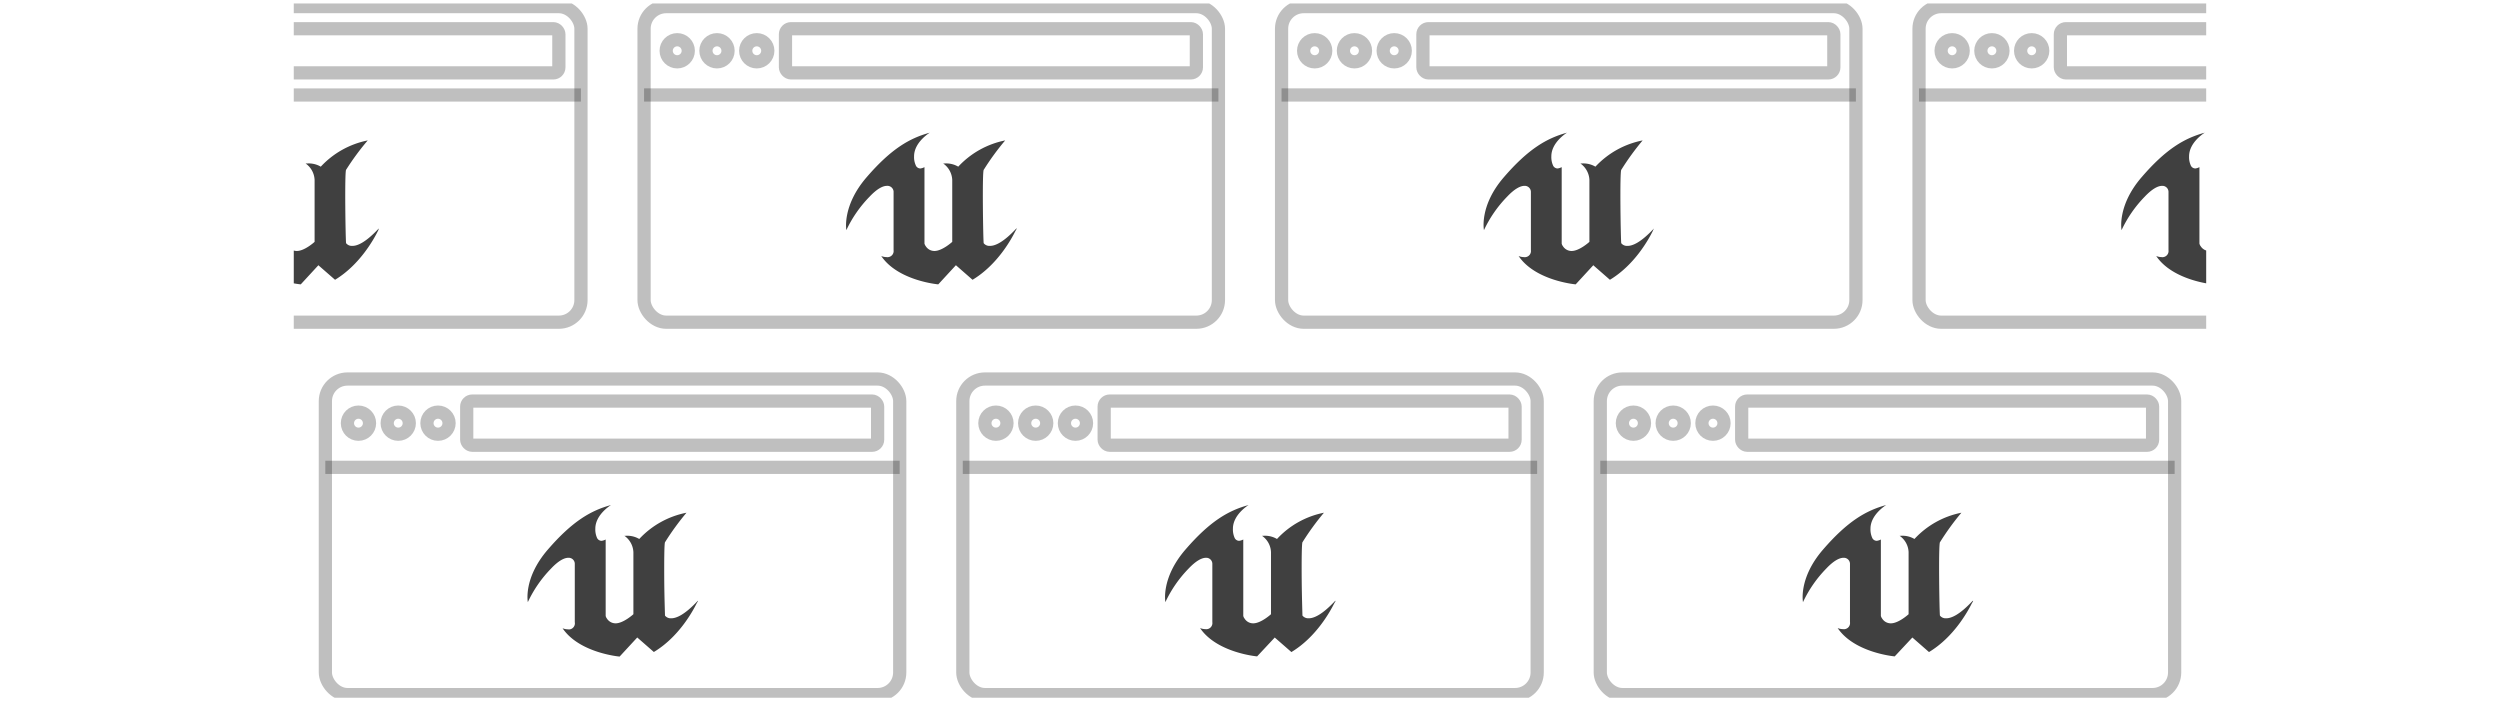 <svg xmlns="http://www.w3.org/2000/svg" xmlns:xlink="http://www.w3.org/1999/xlink" viewBox="0 0 529.33 148.47"><defs><style>.cls-1,.cls-3{fill:none;}.cls-2{clip-path:url(#clip-path);}.cls-3{stroke:#000;stroke-opacity:0.25;stroke-width:2.8px;}.cls-4{fill-opacity:0.75;}</style><clipPath id="clip-path" transform="translate(62.2 0.73)"><rect class="cls-1" width="404.92" height="147"/></clipPath></defs><g id="Layer_2" data-name="Layer 2"><g id="Layer_1-2" data-name="Layer 1"><g id="Layer_2-2" data-name="Layer 2"><g id="Layer_1-2-2" data-name="Layer 1-2"><g class="cls-2"><rect class="cls-3" x="1.4" y="1.4" width="121.61" height="66.82" rx="4.68"/><path class="cls-4" d="M18,47.64c-2.8,3-4.57,3.72-5.62,3.69a1.52,1.52,0,0,1-1.3-.57c-.06-.25-.14-4-.17-7.77s0-7.8.19-7.8A54.2,54.2,0,0,1,15.66,29h0a18.5,18.5,0,0,0-9.94,5.56,5,5,0,0,0-2.83-.68H2.5a4.47,4.47,0,0,1,1.91,3.49V50.48S2.31,52.41.65,52.41a2.16,2.16,0,0,1-1.83-1,1.73,1.73,0,0,1-.28-.56V34.66a2.63,2.63,0,0,1-.86.28,1.07,1.07,0,0,1-1-.71,4.28,4.28,0,0,1-.33-1.87c0-3,3.33-5,3.33-5h0c-4.24,1.16-8.15,3.37-13.38,9.44S-18,48-18,48a25.85,25.85,0,0,1,4.9-7.08c1.64-1.73,2.86-2.3,3.69-2.3A1.28,1.28,0,0,1-8,39.78a.49.49,0,0,1,0,.12V52.24a1.29,1.29,0,0,1-1.08,1.47,1.21,1.21,0,0,1-.38,0,3.18,3.18,0,0,1-1.14-.23h0c3.55,5.25,12.08,6,12.08,6l3.74-4.06.08.09,3.44,3C14,55.33,17,49.83,17.8,48.21A1.52,1.52,0,0,0,18,47.64Z" transform="translate(62.2 0.73)"/><rect class="cls-3" x="31.33" y="6.08" width="87" height="9.35" rx="1.17"/><path class="cls-3" d="M-60.8,19.38H60.8" transform="translate(62.2 0.73)"/><rect class="cls-3" x="136.37" y="1.4" width="121.61" height="66.82" rx="4.68"/><path class="cls-4" d="M153,47.64c-2.79,3-4.57,3.72-5.62,3.69a1.52,1.52,0,0,1-1.3-.57c-.06-.25-.14-4-.17-7.77s0-7.8.2-7.8A53.87,53.87,0,0,1,150.63,29h0a18.5,18.5,0,0,0-9.94,5.56,5,5,0,0,0-2.83-.68h-.36a4.48,4.48,0,0,1,1.92,3.49V50.48s-2.11,1.93-3.77,1.93a2.16,2.16,0,0,1-1.83-1,1.73,1.73,0,0,1-.28-.56V34.66a2.63,2.63,0,0,1-.86.28,1.05,1.05,0,0,1-1-.71,4.15,4.15,0,0,1-.34-1.87c0-3,3.33-5,3.33-5h0c-4.24,1.16-8.14,3.37-13.38,9.44S117,48,117,48a25.89,25.89,0,0,1,4.91-7.08c1.63-1.73,2.85-2.3,3.68-2.3A1.31,1.31,0,0,1,127,39.81V52.24a1.3,1.3,0,0,1-1.1,1.47,1.15,1.15,0,0,1-.37,0,3.18,3.18,0,0,1-1.14-.23h0c3.54,5.25,12.07,6,12.07,6l3.74-4.06.09.09,3.43,3c5.29-3.18,8.26-8.68,9.06-10.3.22-.37.3-.54.3-.54Z" transform="translate(62.2 0.73)"/><rect class="cls-3" x="166.31" y="6.08" width="87" height="9.35" rx="1.17"/><circle class="cls-3" cx="143.39" cy="10.75" r="2.34"/><circle class="cls-3" cx="151.81" cy="10.75" r="2.34"/><circle class="cls-3" cx="160.23" cy="10.75" r="2.34"/><path class="cls-3" d="M74.17,19.38H195.78" transform="translate(62.2 0.73)"/><rect class="cls-3" x="271.35" y="1.4" width="121.61" height="66.82" rx="4.68"/><path class="cls-4" d="M288,47.64c-2.8,3-4.57,3.72-5.63,3.69a1.52,1.52,0,0,1-1.3-.57c-.05-.25-.14-4-.17-7.77s0-7.8.2-7.8A54.59,54.59,0,0,1,285.6,29h0a18.53,18.53,0,0,0-10,5.56,5,5,0,0,0-2.82-.68h-.36a4.5,4.5,0,0,1,1.91,3.49V50.48s-2.11,1.93-3.77,1.93a2.16,2.16,0,0,1-1.83-1,1.53,1.53,0,0,1-.27-.56V34.66a2.63,2.63,0,0,1-.86.28,1.07,1.07,0,0,1-1-.71,4.28,4.28,0,0,1-.33-1.87c0-3,3.32-5,3.32-5h0c-4.23,1.16-8.14,3.37-13.38,9.44S252,48,252,48a25.85,25.85,0,0,1,4.9-7.08c1.63-1.73,2.85-2.3,3.68-2.3a1.3,1.3,0,0,1,1.36,1.24V52.24a1.3,1.3,0,0,1-1.1,1.47,1.15,1.15,0,0,1-.37,0,3.12,3.12,0,0,1-1.13-.23h0c3.54,5.25,12.08,6,12.08,6l3.74-4.06.08.09,3.43,3c5.29-3.18,8.26-8.68,9.06-10.3A5.53,5.53,0,0,1,288,47.64Z" transform="translate(62.2 0.73)"/><rect class="cls-3" x="301.28" y="6.08" width="87" height="9.35" rx="1.17"/><circle class="cls-3" cx="278.36" cy="10.75" r="2.34"/><circle class="cls-3" cx="286.78" cy="10.75" r="2.34"/><circle class="cls-3" cx="295.2" cy="10.75" r="2.34"/><path class="cls-3" d="M209.14,19.38H330.75" transform="translate(62.2 0.73)"/><rect class="cls-3" x="406.32" y="1.4" width="121.61" height="66.82" rx="4.68"/><path class="cls-4" d="M423,47.64c-2.8,3-4.57,3.72-5.62,3.69a1.55,1.55,0,0,1-1.31-.57c0-.25-.13-4-.16-7.77s0-7.8.19-7.8A54.42,54.42,0,0,1,420.58,29h0a18.59,18.59,0,0,0-9.95,5.56,5,5,0,0,0-2.82-.68h-.36a4.47,4.47,0,0,1,1.91,3.49V50.48s-2.1,1.93-3.77,1.93a2.16,2.16,0,0,1-1.83-1,1.53,1.53,0,0,1-.27-.56V34.66a2.63,2.63,0,0,1-.86.28,1.07,1.07,0,0,1-1-.71,4.28,4.28,0,0,1-.33-1.87c0-3,3.32-5,3.32-5h0c-4.24,1.16-8.15,3.37-13.38,9.44S387,48,387,48a25.85,25.85,0,0,1,4.9-7.08c1.64-1.73,2.85-2.3,3.69-2.3a1.29,1.29,0,0,1,1.35,1.23V52.24a1.3,1.3,0,0,1-1.1,1.47,1.15,1.15,0,0,1-.37,0,3.35,3.35,0,0,1-1.13-.23h0c3.55,5.25,12.08,6,12.08,6l3.74-4.06.08.09,3.44,3a25.21,25.21,0,0,0,9-10.3,4.74,4.74,0,0,0,.31-.54Z" transform="translate(62.2 0.73)"/><rect class="cls-3" x="436.25" y="6.08" width="87" height="9.35" rx="1.17"/><circle class="cls-3" cx="413.33" cy="10.75" r="2.34"/><circle class="cls-3" cx="421.75" cy="10.75" r="2.34"/><circle class="cls-3" cx="430.17" cy="10.75" r="2.34"/><path class="cls-3" d="M344.11,19.38H465.72" transform="translate(62.2 0.73)"/><rect class="cls-3" x="68.89" y="80.25" width="121.61" height="66.82" rx="4.68"/><path class="cls-4" d="M85.53,126.49c-2.8,3-4.57,3.71-5.63,3.69a1.52,1.52,0,0,1-1.3-.57c0-.26-.14-4-.16-7.77s0-7.8.19-7.8a55,55,0,0,1,4.52-6.21h0a18.5,18.5,0,0,0-10,5.56,5,5,0,0,0-2.82-.68H70a4.47,4.47,0,0,1,1.91,3.48v13.13s-2.11,1.93-3.77,1.93a2.18,2.18,0,0,1-1.83-1,1.5,1.5,0,0,1-.27-.57V113.5a2.63,2.63,0,0,1-.86.28,1.07,1.07,0,0,1-1-.7,4.35,4.35,0,0,1-.33-1.88c0-3,3.32-5,3.32-5h0c-4.23,1.16-8.14,3.38-13.38,9.44s-4.23,11.12-4.23,11.12a25.9,25.9,0,0,1,4.9-7.09c1.63-1.73,2.85-2.3,3.68-2.3a1.29,1.29,0,0,1,1.36,1.22V131a1.3,1.3,0,0,1-1,1.52,1.19,1.19,0,0,1-.46,0,3.12,3.12,0,0,1-1.13-.23h0c3.55,5.25,12.08,6,12.08,6l3.74-4.05.08.08,3.43,3c5.3-3.18,8.26-8.68,9.06-10.29.22-.37.31-.54.31-.54Z" transform="translate(62.2 0.73)"/><rect class="cls-3" x="98.82" y="84.92" width="87" height="9.35" rx="1.17"/><circle class="cls-3" cx="75.9" cy="89.6" r="2.34"/><circle class="cls-3" cx="84.32" cy="89.6" r="2.34"/><circle class="cls-3" cx="92.74" cy="89.6" r="2.34"/><path class="cls-3" d="M6.68,98.22H128.29" transform="translate(62.2 0.73)"/><rect class="cls-3" x="203.86" y="80.25" width="121.61" height="66.82" rx="4.68"/><path class="cls-4" d="M220.5,126.49c-2.8,3-4.57,3.71-5.62,3.69a1.57,1.57,0,0,1-1.31-.57c0-.26-.13-4-.16-7.77s0-7.8.19-7.8a55,55,0,0,1,4.52-6.21h0a18.4,18.4,0,0,0-9.94,5.56,5,5,0,0,0-2.83-.68H205a4.41,4.41,0,0,1,1.91,3.48v13.13s-2.1,1.93-3.77,1.93a2.13,2.13,0,0,1-1.82-1,1.52,1.52,0,0,1-.28-.57V113.5a2.63,2.63,0,0,1-.86.28,1.07,1.07,0,0,1-1-.7,4.35,4.35,0,0,1-.33-1.88c0-3,3.32-5,3.32-5h0c-4.24,1.16-8.15,3.38-13.38,9.44s-4.24,11.12-4.24,11.12a25.9,25.9,0,0,1,4.9-7.09c1.64-1.73,2.86-2.3,3.69-2.3a1.29,1.29,0,0,1,1.35,1.23V131a1.3,1.3,0,0,1-1.09,1.48,1.15,1.15,0,0,1-.37,0,3.18,3.18,0,0,1-1.14-.23h0c3.55,5.25,12.08,6,12.08,6l3.74-4,.08.08,3.44,3c5.29-3.18,8.25-8.68,9.06-10.29.22-.37.3-.54.3-.54Z" transform="translate(62.2 0.73)"/><rect class="cls-3" x="233.79" y="84.92" width="87" height="9.35" rx="1.17"/><circle class="cls-3" cx="210.87" cy="89.6" r="2.34"/><circle class="cls-3" cx="219.29" cy="89.6" r="2.34"/><circle class="cls-3" cx="227.71" cy="89.6" r="2.34"/><path class="cls-3" d="M141.65,98.22H263.26" transform="translate(62.2 0.73)"/><rect class="cls-3" x="338.83" y="80.25" width="121.61" height="66.82" rx="4.68"/><path class="cls-4" d="M355.47,126.49c-2.79,3-4.57,3.71-5.62,3.69a1.52,1.52,0,0,1-1.3-.57c-.06-.26-.14-4-.17-7.77s0-7.8.2-7.8a54.91,54.91,0,0,1,4.51-6.21h0a18.4,18.4,0,0,0-9.94,5.56,5,5,0,0,0-2.83-.68H340a4.41,4.41,0,0,1,1.91,3.48v13.13s-2.1,1.93-3.76,1.93a2.16,2.16,0,0,1-1.83-1,1.69,1.69,0,0,1-.28-.57V113.5a2.63,2.63,0,0,1-.86.28,1.06,1.06,0,0,1-1-.7,4.33,4.33,0,0,1-.34-1.88c0-3,3.33-5,3.33-5h0c-4.24,1.16-8.14,3.38-13.38,9.44s-4.24,11.12-4.24,11.12a25.94,25.94,0,0,1,4.91-7.09c1.63-1.73,2.85-2.3,3.68-2.3a1.3,1.3,0,0,1,1.36,1.24V131a1.3,1.3,0,0,1-1.09,1.48,1.21,1.21,0,0,1-.38,0,3.18,3.18,0,0,1-1.14-.23h0c3.55,5.25,12.08,6,12.08,6l3.74-4,.09.08,3.43,3c5.29-3.18,8.25-8.68,9.06-10.29.22-.37.3-.54.3-.54Z" transform="translate(62.2 0.73)"/><rect class="cls-3" x="368.77" y="84.92" width="87" height="9.35" rx="1.17"/><circle class="cls-3" cx="345.85" cy="89.6" r="2.34"/><circle class="cls-3" cx="354.27" cy="89.6" r="2.34"/><circle class="cls-3" cx="362.69" cy="89.6" r="2.34"/><path class="cls-3" d="M276.63,98.22H398.24" transform="translate(62.2 0.73)"/></g></g></g></g></g></svg>